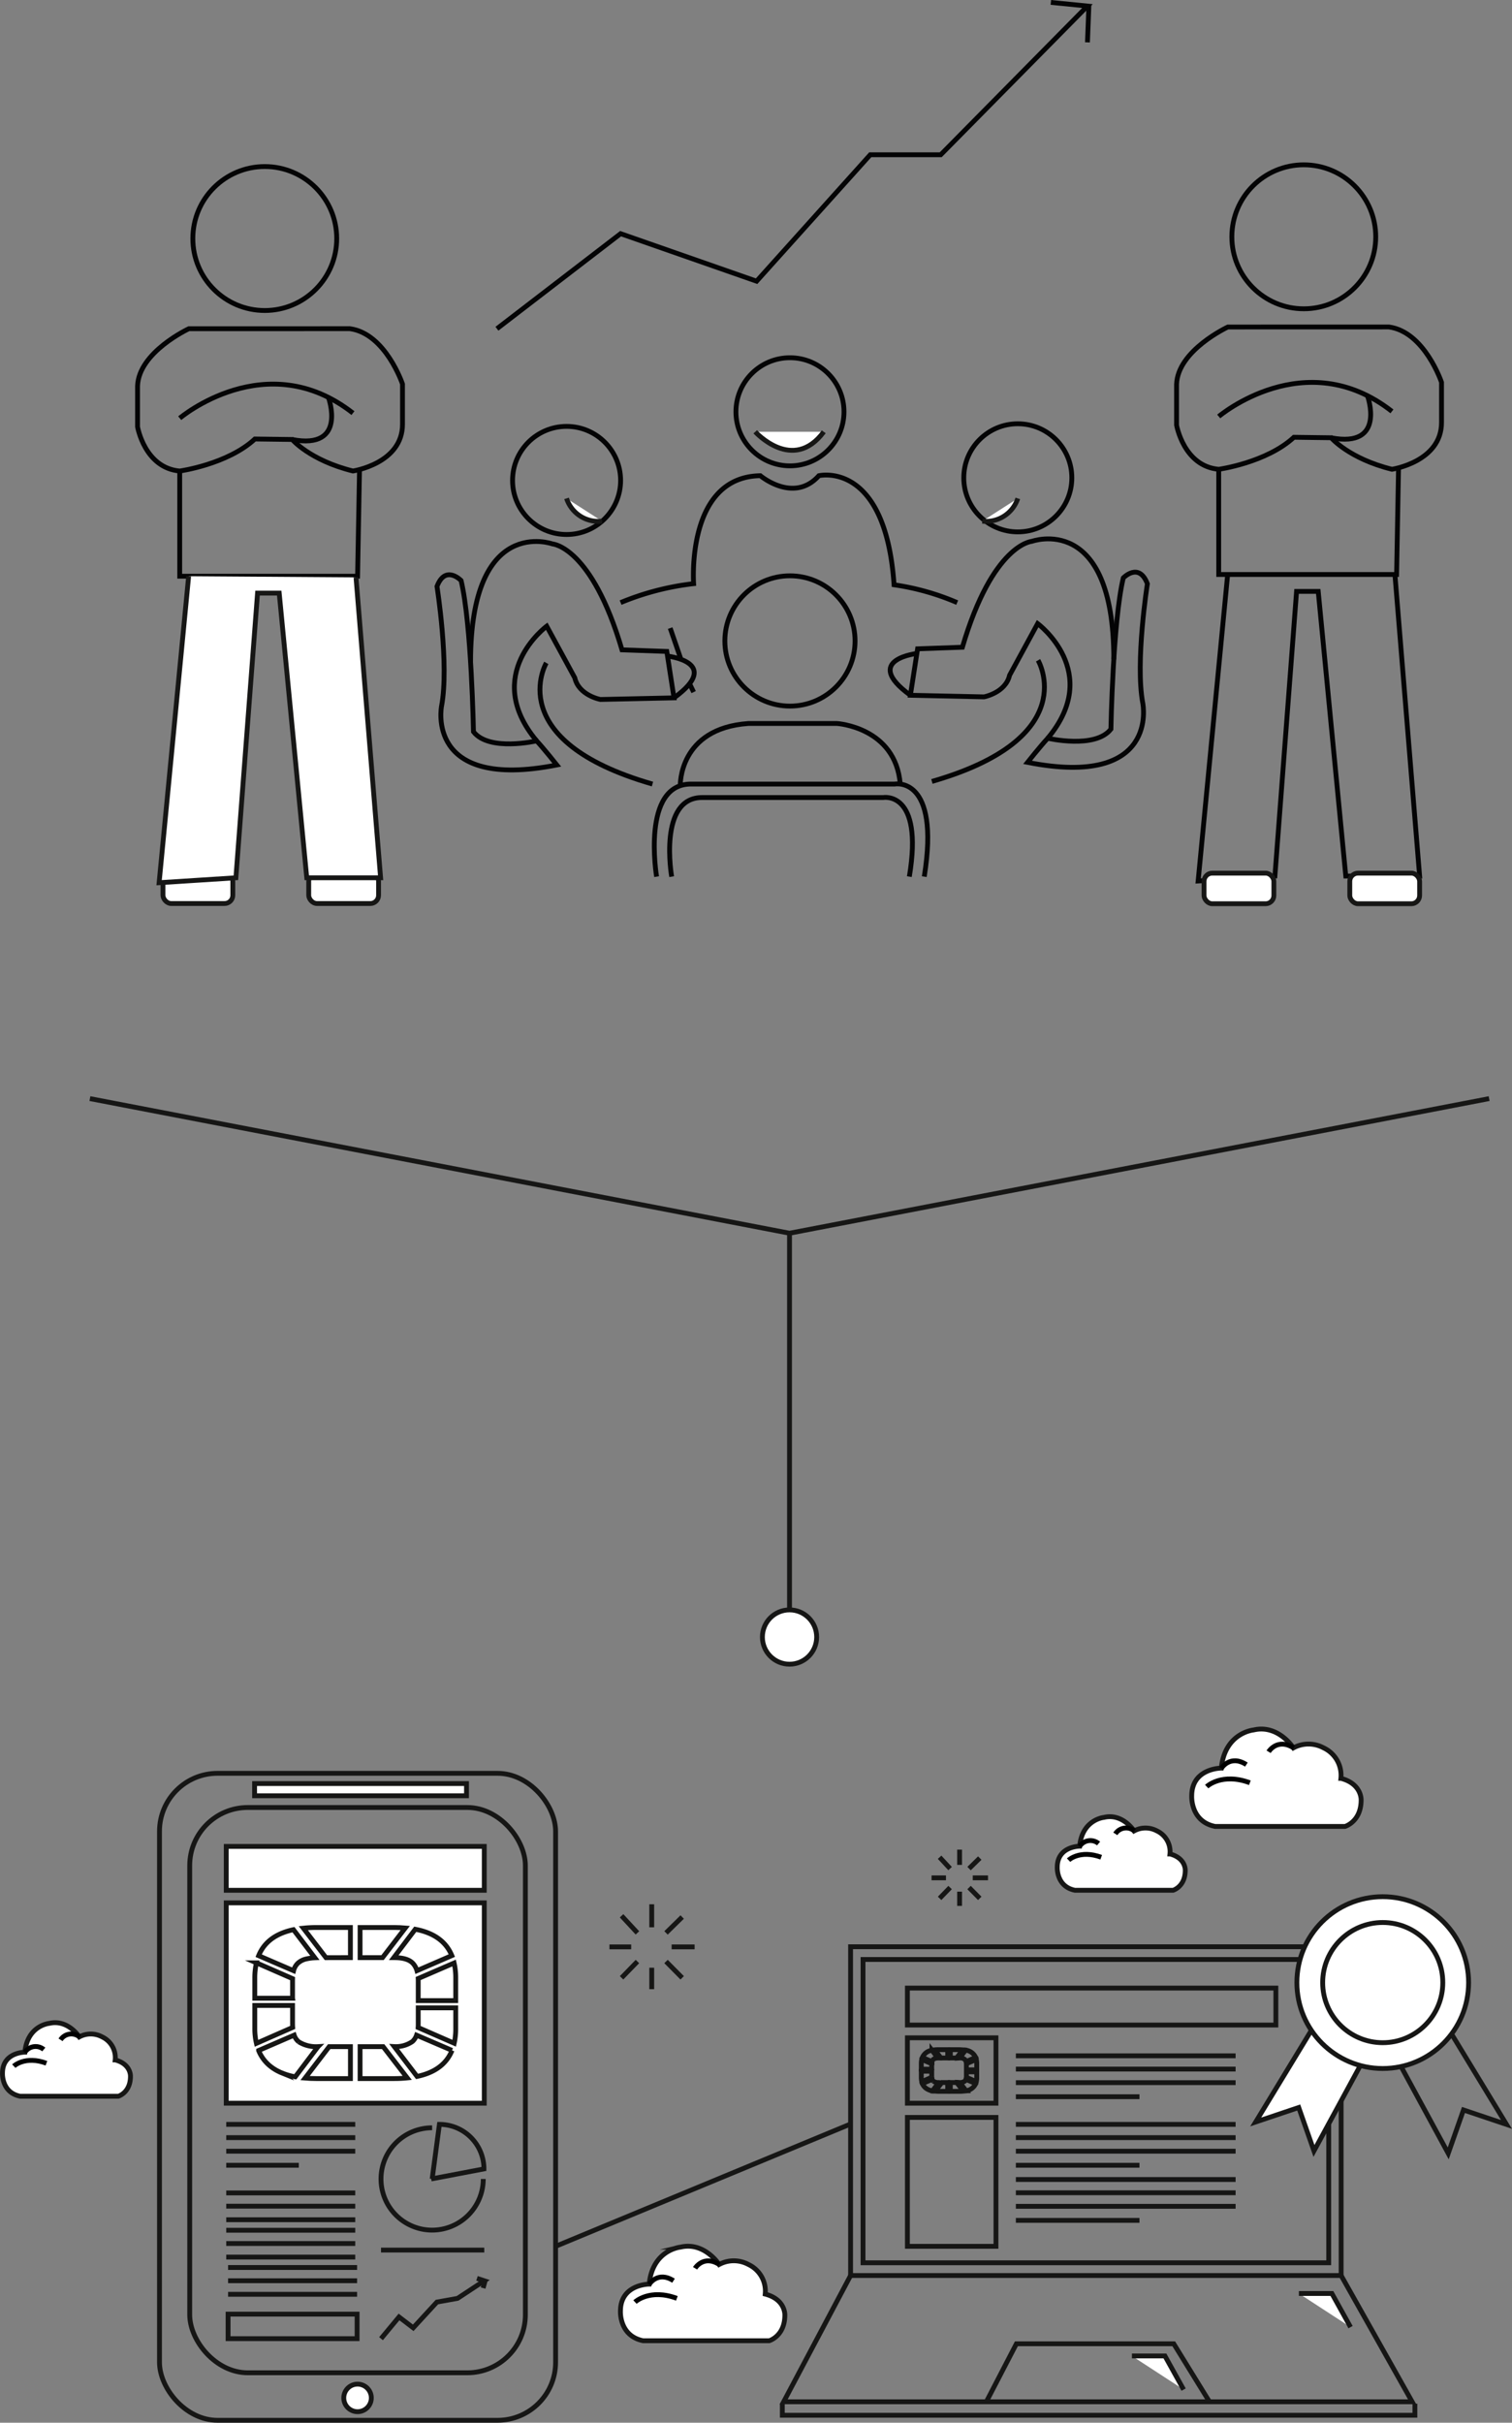 <svg xmlns="http://www.w3.org/2000/svg" width="312.701" height="500.762" viewBox="0 0 312.701 500.762"><rect x="0" y="0" width="312.701" height="500.762" fill="#808080" stroke="none"/><g transform="translate(-25.13 -5397.194)"><circle cx="11.174" cy="11.174" r="11.174" transform="translate(131.131 5485.325)" fill="none" stroke="#040405" stroke-miterlimit="10" stroke-width="1"/><circle cx="11.174" cy="11.174" r="11.174" transform="translate(177.33 5471.137)" fill="none" stroke="#040405" stroke-miterlimit="10" stroke-width="1"/><circle cx="13.464" cy="13.464" r="13.464" transform="translate(175.039 5516.213)" fill="none" stroke="#040405" stroke-miterlimit="10" stroke-width="1"/><path d="M120.489,5517.187s-3.233-3.367-4.984,1.213c0,0,2.56,16.211.943,24.742,0,0-3.5,17.556,23.843,12.168,0,0-2.559-3.233-4.176-4.984,0,0-9.833,2.29-13.066-1.886C123.049,5548.44,122.645,5526.213,120.489,5517.187Z" fill="none" stroke="#040405" stroke-miterlimit="10" stroke-width="1"/><path d="M122.448,5534.018c0-30.57,16.963-24.39,16.963-24.39s8.068.542,14.355,21.885l9.265.331,1.489,9.595-15.221.331s-4.467-.827-5.294-4.467l-5.808-10.678s-13.544,9.985-2.082,23.7" fill="none" stroke="#040405" stroke-miterlimit="10" stroke-width="1"/><path d="M162.937,5532.77s11.852,1.213,1.583,8.669" fill="none" stroke="#040405" stroke-miterlimit="10" stroke-width="1"/><line x2="2.162" y2="6.274" transform="translate(163.732 5527.015)" fill="none" stroke="#040405" stroke-miterlimit="10" stroke-width="1"/><line x2="0.844" y2="1.74" transform="translate(167.738 5538.508)" fill="none" stroke="#040405" stroke-miterlimit="10" stroke-width="1"/><path d="M138.113,5534.213s-9.376,16.023,21.957,25.043" fill="none" stroke="#040405" stroke-miterlimit="10" stroke-width="1"/><circle cx="11.174" cy="11.174" r="11.174" transform="translate(224.45 5484.785)" fill="none" stroke="#040405" stroke-miterlimit="10" stroke-width="1"/><path d="M257.439,5516.648s3.233-3.368,4.985,1.212c0,0-2.56,16.212-.943,24.742,0,0,3.5,17.556-23.844,12.168,0,0,2.56-3.233,4.176-4.984,0,0,9.834,2.29,13.067-1.886C254.88,5547.9,255.284,5525.673,257.439,5516.648Z" fill="none" stroke="#040405" stroke-miterlimit="10" stroke-width="1"/><path d="M255.48,5533.478c0-30.57-16.962-24.389-16.962-24.389s-8.068.541-14.355,21.884l-9.265.331-1.489,9.6,15.221.331s4.467-.828,5.294-4.467l5.808-10.678s13.544,9.984,2.081,23.7" fill="none" stroke="#040405" stroke-miterlimit="10" stroke-width="1"/><path d="M214.991,5532.23s-11.851,1.213-1.582,8.67" fill="none" stroke="#040405" stroke-miterlimit="10" stroke-width="1"/><path d="M239.816,5533.673s9.376,16.023-21.958,25.043" fill="none" stroke="#040405" stroke-miterlimit="10" stroke-width="1"/><path d="M153.479,5521.751a55.853,55.853,0,0,1,15.1-3.917s-1.628-22.076,13.8-22.313c0,0,6.884,5.815,12.106,0,0,0,13.768-3.324,15.548,22.55a51.506,51.506,0,0,1,13.056,3.68" fill="none" stroke="#040405" stroke-miterlimit="10" stroke-width="1"/><path d="M160.923,5578.392s-3.264-19.309,7.237-19.136h42s9.481-1.815,6.117,19.136" fill="none" stroke="#040405" stroke-miterlimit="10" stroke-width="1"/><path d="M164.039,5578.392s-2.9-16.5,6.426-16.349H207.76s8.419-1.551,5.431,16.349" fill="none" stroke="#040405" stroke-miterlimit="10" stroke-width="1"/><path d="M165.822,5559.593s-.378-11.843,14.073-12.858h18.338s12.107.745,13.079,12.521" fill="none" stroke="#040405" stroke-miterlimit="10" stroke-width="1"/><circle cx="14.879" cy="14.879" r="14.879" transform="translate(65.01 5431.618)" fill="none" stroke="#040405" stroke-miterlimit="10" stroke-width="1"/><path d="M62.3,5483.632s17.86-15.129,35.826-1.051" fill="none" stroke="#040405" stroke-miterlimit="10" stroke-width="1"/><rect width="14.442" height="6.327" rx="1.705" transform="translate(58.836 5577.619)" fill="#fff" stroke="#161615" stroke-miterlimit="10" stroke-width="1"/><rect width="14.442" height="6.327" rx="1.705" transform="translate(88.98 5577.619)" fill="#fff" stroke="#161615" stroke-miterlimit="10" stroke-width="1"/><path d="M64.187,5465.141s-10.4,4.833-10.611,11.872v8.4s1.471,8.51,8.72,9.14c0,0,9.876-1.366,15.549-6.619l7.714.1s3.648,4.305,12.563,6.514c0,0,10.25-1.534,10.25-9.663v-8.31s-3.5-10.437-10.881-11.444Z" fill="none" stroke="#040405" stroke-miterlimit="10" stroke-width="1"/><path d="M93.056,5479.342s3.976,10.9-7.5,8.7" fill="none" stroke="#040405" stroke-miterlimit="10" stroke-width="1"/><path d="M62.3,5494.558v21.735H99.082l.4-22.038" fill="none" stroke="#040405" stroke-miterlimit="10" stroke-width="1"/><path d="M98.754,5516.529l5.09,62.1H88.574l-5.7-58.839H78.394l-4.479,58.839-15.88,1.018,6.108-63.35" fill="#fff" stroke="#161615" stroke-miterlimit="10" stroke-width="1"/><circle cx="14.879" cy="14.879" r="14.879" transform="translate(279.892 5431.262)" fill="none" stroke="#040405" stroke-miterlimit="10" stroke-width="1"/><path d="M277.178,5483.276s17.86-15.129,35.826-1.051" fill="none" stroke="#040405" stroke-miterlimit="10" stroke-width="1"/><path d="M279.069,5464.785s-10.4,4.833-10.611,11.872v8.4s1.471,8.51,8.72,9.14c0,0,9.876-1.366,15.549-6.619l7.714.1s3.648,4.305,12.563,6.514c0,0,10.25-1.534,10.25-9.663v-8.31s-3.5-10.438-10.881-11.444Z" fill="none" stroke="#040405" stroke-miterlimit="10" stroke-width="1"/><path d="M307.937,5478.986s3.977,10.9-7.5,8.7" fill="none" stroke="#040405" stroke-miterlimit="10" stroke-width="1"/><path d="M277.178,5494.2v21.735h36.786l.4-22.038" fill="none" stroke="#040405" stroke-miterlimit="10" stroke-width="1"/><path d="M313.636,5516.173l5.09,62.1h-15.27l-5.7-58.838h-4.479l-4.479,58.838-15.88,1.018,6.108-63.35" fill="none" stroke="#040405" stroke-miterlimit="10" stroke-width="1"/><path d="M242.462,5397.692l7.568.753-30.346,30.734h-14.57l-23.51,26.138-28.126-9.824L127.9,5465.141" fill="none" stroke="#040405" stroke-miterlimit="10" stroke-width="1"/><line y1="7.676" x2="0.298" transform="translate(250.03 5398.273)" fill="none" stroke="#040405" stroke-miterlimit="10" stroke-width="1"/><path d="M142.3,5500.208a6.91,6.91,0,0,0,7.341,4.71" fill="#fff" stroke="#161615" stroke-miterlimit="10" stroke-width="1"/><path d="M235.624,5500.208a6.912,6.912,0,0,1-7.342,4.71" fill="#fff" stroke="#161615" stroke-miterlimit="10" stroke-width="1"/><path d="M181.323,5486.444s7.787,8.625,14.17,0" fill="#fff" stroke="#161615" stroke-miterlimit="10" stroke-width="1"/><rect width="14.442" height="6.327" rx="1.705" transform="translate(274.139 5577.665)" fill="#fff" stroke="#161615" stroke-miterlimit="10" stroke-width="1"/><rect width="14.442" height="6.327" rx="1.705" transform="translate(304.283 5577.665)" fill="#fff" stroke="#161615" stroke-miterlimit="10" stroke-width="1"/><rect width="101.453" height="67.957" transform="translate(201.043 5799.575)" fill="none" stroke="#161615" stroke-miterlimit="10" stroke-width="1"/><rect width="96.305" height="62.693" transform="translate(203.617 5802.207)" fill="none" stroke="#161615" stroke-miterlimit="10" stroke-width="1"/><path d="M201.043,5867.532l-13.845,26.1H317.18l-14.684-26.1" fill="none" stroke="#161615" stroke-miterlimit="10" stroke-width="1"/><path d="M275.264,5893.631l-7.391-11.988h-32.54l-6.219,11.988" fill="none" stroke="#161615" stroke-miterlimit="10" stroke-width="1"/><rect width="76.202" height="7.64" transform="translate(212.792 5808.12)" fill="none" stroke="#161615" stroke-miterlimit="10" stroke-width="1"/><rect width="18.316" height="13.517" transform="translate(212.792 5818.4)" fill="none" stroke="#161615" stroke-miterlimit="10" stroke-width="1"/><rect width="18.316" height="26.641" transform="translate(212.792 5834.855)" fill="none" stroke="#161615" stroke-miterlimit="10" stroke-width="1"/><line x2="45.447" transform="translate(235.222 5822.122)" fill="none" stroke="#161615" stroke-miterlimit="10" stroke-width="1"/><line x2="45.447" transform="translate(235.222 5824.864)" fill="none" stroke="#161615" stroke-miterlimit="10" stroke-width="1"/><line x2="45.447" transform="translate(235.222 5827.667)" fill="none" stroke="#161615" stroke-miterlimit="10" stroke-width="1"/><line x2="25.562" transform="translate(235.222 5830.575)" fill="none" stroke="#161615" stroke-miterlimit="10" stroke-width="1"/><line x2="45.447" transform="translate(235.222 5836.291)" fill="none" stroke="#161615" stroke-miterlimit="10" stroke-width="1"/><line x2="45.447" transform="translate(235.222 5839.032)" fill="none" stroke="#161615" stroke-miterlimit="10" stroke-width="1"/><line x2="45.447" transform="translate(235.222 5841.835)" fill="none" stroke="#161615" stroke-miterlimit="10" stroke-width="1"/><line x2="25.562" transform="translate(235.222 5844.744)" fill="none" stroke="#161615" stroke-miterlimit="10" stroke-width="1"/><line x2="26.682" transform="translate(71.92 5836.291)" fill="none" stroke="#161615" stroke-miterlimit="10" stroke-width="1"/><line x2="26.682" transform="translate(71.92 5839.032)" fill="none" stroke="#161615" stroke-miterlimit="10" stroke-width="1"/><line x2="26.682" transform="translate(71.92 5841.835)" fill="none" stroke="#161615" stroke-miterlimit="10" stroke-width="1"/><line x2="15.007" transform="translate(71.92 5844.744)" fill="none" stroke="#161615" stroke-miterlimit="10" stroke-width="1"/><line x2="21.356" transform="translate(103.927 5862.276)" fill="none" stroke="#161615" stroke-miterlimit="10" stroke-width="1"/><line x2="26.682" transform="translate(71.92 5850.46)" fill="none" stroke="#161615" stroke-miterlimit="10" stroke-width="1"/><line x2="26.682" transform="translate(71.92 5853.201)" fill="none" stroke="#161615" stroke-miterlimit="10" stroke-width="1"/><line x2="26.682" transform="translate(71.92 5856.004)" fill="none" stroke="#161615" stroke-miterlimit="10" stroke-width="1"/><line x2="26.682" transform="translate(71.92 5858.175)" fill="none" stroke="#161615" stroke-miterlimit="10" stroke-width="1"/><line x2="26.682" transform="translate(71.92 5860.917)" fill="none" stroke="#161615" stroke-miterlimit="10" stroke-width="1"/><line x2="26.682" transform="translate(71.92 5863.72)" fill="none" stroke="#161615" stroke-miterlimit="10" stroke-width="1"/><line x2="26.682" transform="translate(72.299 5865.873)" fill="none" stroke="#161615" stroke-miterlimit="10" stroke-width="1"/><line x2="26.682" transform="translate(72.299 5868.614)" fill="none" stroke="#161615" stroke-miterlimit="10" stroke-width="1"/><line x2="26.682" transform="translate(72.299 5871.417)" fill="none" stroke="#161615" stroke-miterlimit="10" stroke-width="1"/><line x2="45.447" transform="translate(235.222 5847.685)" fill="none" stroke="#161615" stroke-miterlimit="10" stroke-width="1"/><line x2="45.447" transform="translate(235.222 5850.427)" fill="none" stroke="#161615" stroke-miterlimit="10" stroke-width="1"/><line x2="45.447" transform="translate(235.222 5853.229)" fill="none" stroke="#161615" stroke-miterlimit="10" stroke-width="1"/><line x2="25.562" transform="translate(235.222 5856.138)" fill="none" stroke="#161615" stroke-miterlimit="10" stroke-width="1"/><path d="M186.924,5894.03v2.386H317.75v-2.386" fill="none" stroke="#161615" stroke-miterlimit="10" stroke-width="1"/><path d="M314.89,5824.336l9.751,17.953,3.154-8.977,8.9,2.991-11.367-18.7" fill="none" stroke="#161615" stroke-miterlimit="10" stroke-width="1"/><path d="M306.627,5823.828l-9.751,17.954-3.154-8.977-8.9,2.992,11.367-18.7" fill="#fff" stroke="#161615" stroke-miterlimit="10" stroke-width="1"/><circle cx="17.757" cy="17.757" r="17.757" transform="translate(293.341 5789.23)" fill="#fff" stroke="#161615" stroke-miterlimit="10" stroke-width="1"/><circle cx="12.422" cy="12.422" r="12.422" transform="translate(298.676 5794.565)" fill="#fff" stroke="#161615" stroke-miterlimit="10" stroke-width="1"/><path d="M293.754,5871.246h6.825l3.863,6.954" fill="#fff" stroke="#161615" stroke-miterlimit="10" stroke-width="1"/><path d="M259.228,5884.16h6.825l3.863,6.953" fill="#fff" stroke="#161615" stroke-miterlimit="10" stroke-width="1"/><path d="M208.338,5845.375" fill="#fff" stroke="#161615" stroke-miterlimit="10" stroke-width="1"/><path d="M159.388,5869.31s-5.941,0-5.941,5.588c0,0-.294,5.117,4.706,6.117H184.21s3.235-.941,3.235-5.293c0,0,.176-3.236-4.059-4.353a6.075,6.075,0,0,0-3.47-6.117,6.374,6.374,0,0,0-6.059,0s-3.058-4.765-8-3.588C165.858,5861.664,160.094,5862.193,159.388,5869.31Z" fill="#fff" stroke="#161615" stroke-miterlimit="10" stroke-width="1"/><path d="M168.877,5866.033s1.75-2.863,5.031-.763" fill="none" stroke="#000" stroke-miterlimit="10" stroke-width="1"/><path d="M159.387,5869.37s1.751-2.863,5.032-.763" fill="none" stroke="#000" stroke-miterlimit="10" stroke-width="1"/><path d="M156.453,5873.016s3.014-2.863,8.663-.763" fill="none" stroke="#000" stroke-miterlimit="10" stroke-width="1"/><path d="M248.41,5778.793s-4.625,0-4.625,4.35c0,0-.229,3.985,3.663,4.763h20.287s2.518-.733,2.518-4.121c0,0,.138-2.519-3.159-3.389a4.732,4.732,0,0,0-2.7-4.763,4.963,4.963,0,0,0-4.717,0s-2.381-3.709-6.228-2.793C253.447,5772.84,248.959,5773.252,248.41,5778.793Z" fill="#fff" stroke="#161615" stroke-miterlimit="10" stroke-width="1"/><path d="M255.8,5776.242a2.647,2.647,0,0,1,3.918-.6" fill="none" stroke="#000" stroke-miterlimit="10" stroke-width="1"/><path d="M248.409,5778.84a2.647,2.647,0,0,1,3.918-.595" fill="none" stroke="#000" stroke-miterlimit="10" stroke-width="1"/><path d="M246.125,5781.679s2.346-2.23,6.744-.6" fill="none" stroke="#000" stroke-miterlimit="10" stroke-width="1"/><path d="M30.269,5821.368s-4.626,0-4.626,4.35c0,0-.229,3.984,3.664,4.763H49.594s2.518-.733,2.518-4.122c0,0,.138-2.518-3.159-3.388a4.732,4.732,0,0,0-2.7-4.763,4.963,4.963,0,0,0-4.717,0s-2.381-3.709-6.228-2.793C35.306,5815.415,30.818,5815.827,30.269,5821.368Z" fill="#fff" stroke="#161615" stroke-miterlimit="10" stroke-width="1"/><path d="M37.656,5818.817a2.647,2.647,0,0,1,3.918-.595" fill="none" stroke="#000" stroke-miterlimit="10" stroke-width="1"/><path d="M30.268,5821.415a2.647,2.647,0,0,1,3.918-.6" fill="none" stroke="#000" stroke-miterlimit="10" stroke-width="1"/><path d="M27.984,5824.253s2.346-2.229,6.744-.594" fill="none" stroke="#000" stroke-miterlimit="10" stroke-width="1"/><path d="M277.714,5762.652s-6.122,0-6.122,5.759c0,0-.3,5.273,4.849,6.3h26.852s3.333-.97,3.333-5.455c0,0,.182-3.334-4.182-4.485a6.26,6.26,0,0,0-3.576-6.3,6.568,6.568,0,0,0-6.243,0s-3.152-4.91-8.243-3.7C284.382,5754.773,278.442,5755.318,277.714,5762.652Z" fill="#fff" stroke="#161615" stroke-miterlimit="10" stroke-width="1"/><path d="M287.492,5759.276s1.8-2.951,5.185-.787" fill="none" stroke="#000" stroke-miterlimit="10" stroke-width="1"/><path d="M277.714,5762.714s1.8-2.95,5.185-.786" fill="none" stroke="#000" stroke-miterlimit="10" stroke-width="1"/><path d="M274.69,5766.472s3.106-2.951,8.927-.787" fill="none" stroke="#000" stroke-miterlimit="10" stroke-width="1"/><rect width="53.363" height="9.066" transform="translate(71.92 5778.84)" fill="#fff" stroke="#161615" stroke-miterlimit="10" stroke-width="1"/><rect width="53.363" height="41.408" transform="translate(71.92 5790.508)" fill="#fff" stroke="#161615" stroke-miterlimit="10" stroke-width="1"/><path d="M123.778,5868.118l1.505.5-5.524,3.636-4.27.767-4.9,5.323-2.937-2.243-3.722,4.485" fill="none" stroke="#161615" stroke-miterlimit="10" stroke-width="1"/><line y1="1.605" x2="0.448" transform="translate(125.043 5868.524)" fill="none" stroke="#161615" stroke-miterlimit="10" stroke-width="1"/><rect width="26.682" height="5.067" transform="translate(72.299 5875.514)" fill="none" stroke="#161615" stroke-miterlimit="10" stroke-width="1"/><line y2="4.757" transform="translate(159.915 5790.799)" fill="#fff" stroke="#161615" stroke-miterlimit="10" stroke-width="1"/><line y1="3.279" x2="3.343" transform="translate(162.872 5793.435)" fill="#fff" stroke="#161615" stroke-miterlimit="10" stroke-width="1"/><line x2="4.757" transform="translate(164.029 5799.606)" fill="#fff" stroke="#161615" stroke-miterlimit="10" stroke-width="1"/><line x2="3.343" y2="3.372" transform="translate(162.872 5802.628)" fill="#fff" stroke="#161615" stroke-miterlimit="10" stroke-width="1"/><line y2="4.436" transform="translate(159.915 5803.914)" fill="#fff" stroke="#161615" stroke-miterlimit="10" stroke-width="1"/><line x1="3.279" y2="3.372" transform="translate(153.679 5802.628)" fill="#fff" stroke="#161615" stroke-miterlimit="10" stroke-width="1"/><line x1="4.5" transform="translate(151.171 5799.606)" fill="#fff" stroke="#161615" stroke-miterlimit="10" stroke-width="1"/><line x2="3.279" y2="3.536" transform="translate(153.679 5793.178)" fill="#fff" stroke="#161615" stroke-miterlimit="10" stroke-width="1"/><line y2="3.153" transform="translate(223.584 5779.502)" fill="#fff" stroke="#161615" stroke-miterlimit="10" stroke-width="1"/><line y1="2.173" x2="2.216" transform="translate(225.544 5781.249)" fill="#fff" stroke="#161615" stroke-miterlimit="10" stroke-width="1"/><line x2="3.153" transform="translate(226.31 5785.339)" fill="#fff" stroke="#161615" stroke-miterlimit="10" stroke-width="1"/><line x2="2.216" y2="2.235" transform="translate(225.544 5787.341)" fill="#fff" stroke="#161615" stroke-miterlimit="10" stroke-width="1"/><line y2="2.94" transform="translate(223.584 5788.193)" fill="#fff" stroke="#161615" stroke-miterlimit="10" stroke-width="1"/><line x1="2.173" y2="2.235" transform="translate(219.451 5787.341)" fill="#fff" stroke="#161615" stroke-miterlimit="10" stroke-width="1"/><line x1="2.982" transform="translate(217.789 5785.339)" fill="#fff" stroke="#161615" stroke-miterlimit="10" stroke-width="1"/><line x2="2.173" y2="2.343" transform="translate(219.451 5781.078)" fill="#fff" stroke="#161615" stroke-miterlimit="10" stroke-width="1"/><circle cx="5.612" cy="5.612" r="5.612" transform="translate(182.803 5729.952)" fill="#fff" stroke="#161615" stroke-miterlimit="10" stroke-width="1"/><circle cx="2.85" cy="2.85" r="2.85" transform="translate(96.225 5889.979)" fill="#fff" stroke="#161615" stroke-miterlimit="10" stroke-width="1"/><line y2="77.781" transform="translate(188.415 5652.094)" fill="#fff" stroke="#161615" stroke-miterlimit="10" stroke-width="1"/><path d="M221.125,5822.57v-1.72h-1.958a6.882,6.882,0,0,0-.729.037l1.292,1.683Z" fill="none" stroke="#161615" stroke-miterlimit="10" stroke-width="1"/><path d="M217.894,5823.271a.871.871,0,0,1,.246-.4,1.057,1.057,0,0,1,.47-.231,2.684,2.684,0,0,1,.484-.064l-1.219-1.6a2.527,2.527,0,0,0-1.987,1.483l1.995.859c0-.015.007-.031.011-.045" fill="none" stroke="#161615" stroke-miterlimit="10" stroke-width="1"/><path d="M217.822,5824.883v-1.026c0-.032,0-.061,0-.091l-2.062-.9a3.739,3.739,0,0,0-.095.848v1.171h2.155Z" fill="none" stroke="#161615" stroke-miterlimit="10" stroke-width="1"/><path d="M217.822,5826.344V5825.3h-2.155v1.323a3.64,3.64,0,0,0,.094.837l2.069-.908c-.005-.065-.008-.133-.008-.2" fill="none" stroke="#161615" stroke-miterlimit="10" stroke-width="1"/><path d="M218.176,5827.37a.818.818,0,0,1-.261-.382l-2.029.877a2.2,2.2,0,0,0,.628.863l.085.068.1.076.052.034.063.04.111.064.188.1.107.043.118.047a3.945,3.945,0,0,0,.634.171l1.3-1.723a1.869,1.869,0,0,1-1.1-.273" fill="none" stroke="#161615" stroke-miterlimit="10" stroke-width="1"/><path d="M219.913,5827.645l-1.376,1.793c.2.017.408.029.629.029h1.959v-1.822Z" fill="none" stroke="#161615" stroke-miterlimit="10" stroke-width="1"/><path d="M221.676,5827.645v1.822h1.958c.259,0,.5-.014.733-.037l-1.377-1.785Z" fill="none" stroke="#161615" stroke-miterlimit="10" stroke-width="1"/><path d="M226.922,5827.859l-2.024-.867a.881.881,0,0,1-.23.356,1.648,1.648,0,0,1-1.042.293l1.3,1.7a2.518,2.518,0,0,0,2-1.485" fill="none" stroke="#161615" stroke-miterlimit="10" stroke-width="1"/><path d="M224.993,5825.434v.938c0,.064,0,.124-.007.182l2.06.9a3.62,3.62,0,0,0,.087-.805v-1.212h-2.14Z" fill="none" stroke="#161615" stroke-miterlimit="10" stroke-width="1"/><path d="M224.993,5823.871v1.149h2.14v-1.308a3.706,3.706,0,0,0-.092-.837l-2.051.886c0,.036,0,.072,0,.11" fill="none" stroke="#161615" stroke-miterlimit="10" stroke-width="1"/><path d="M223.634,5822.57a1.411,1.411,0,0,1,1.056.325,1.042,1.042,0,0,1,.23.419l1.99-.862a2.57,2.57,0,0,0-2.087-1.5l-1.227,1.62Z" fill="none" stroke="#161615" stroke-miterlimit="10" stroke-width="1"/><path d="M222.955,5822.57l1.3-1.692c-.2-.017-.4-.028-.621-.028h-1.958v1.72Z" fill="none" stroke="#161615" stroke-miterlimit="10" stroke-width="1"/><path d="M97.6,5801.832V5795.6h-7.1a25.873,25.873,0,0,0-2.64.134l4.683,6.1Z" fill="none" stroke="#161615" stroke-miterlimit="10" stroke-width="1"/><path d="M85.894,5804.374a3.164,3.164,0,0,1,.891-1.443,3.82,3.82,0,0,1,1.7-.838,10.005,10.005,0,0,1,1.755-.233l-4.419-5.814c-3.645.775-6.054,2.562-7.2,5.376l7.233,3.112c.014-.053.024-.11.04-.16" fill="none" stroke="#161615" stroke-miterlimit="10" stroke-width="1"/><path d="M85.632,5810.213V5806.5c0-.116.006-.221.008-.329l-7.474-3.27a13.433,13.433,0,0,0-.343,3.073v4.242h7.809Z" fill="none" stroke="#161615" stroke-miterlimit="10" stroke-width="1"/><path d="M85.632,5815.509v-3.795H77.823v4.791a13.254,13.254,0,0,0,.339,3.037l7.5-3.292c-.018-.238-.028-.481-.028-.741" fill="none" stroke="#161615" stroke-miterlimit="10" stroke-width="1"/><path d="M86.916,5819.23a2.971,2.971,0,0,1-.947-1.386l-7.353,3.179a7.99,7.99,0,0,0,2.275,3.129l.307.247.378.274.189.122.228.148.4.23.685.343.387.156.425.172a14.59,14.59,0,0,0,2.3.62l4.719-6.244a6.793,6.793,0,0,1-4-.99" fill="none" stroke="#161615" stroke-miterlimit="10" stroke-width="1"/><path d="M93.211,5820.225l-4.988,6.5c.726.06,1.479.1,2.282.1h7.1v-6.6Z" fill="none" stroke="#161615" stroke-miterlimit="10" stroke-width="1"/><path d="M99.6,5820.225v6.6h7.1a26.16,26.16,0,0,0,2.656-.134l-4.991-6.47Z" fill="none" stroke="#161615" stroke-miterlimit="10" stroke-width="1"/><path d="M118.615,5821l-7.336-3.143a3.207,3.207,0,0,1-.834,1.293,5.991,5.991,0,0,1-3.775,1.061l4.711,6.173q5.523-1.156,7.234-5.384" fill="none" stroke="#161615" stroke-miterlimit="10" stroke-width="1"/><path d="M111.624,5812.211v3.4c0,.23-.01.449-.024.658l7.463,3.254a13.079,13.079,0,0,0,.317-2.915v-4.393l0-.006Z" fill="none" stroke="#161615" stroke-miterlimit="10" stroke-width="1"/><path d="M111.624,5806.548v4.163h7.756v-4.739a13.356,13.356,0,0,0-.335-3.035l-7.433,3.212c.006.132.012.261.012.4" fill="none" stroke="#161615" stroke-miterlimit="10" stroke-width="1"/><path d="M106.7,5801.832q2.724,0,3.827,1.179a3.785,3.785,0,0,1,.836,1.515l7.212-3.122q-1.79-4.351-7.565-5.443l-4.447,5.871Z" fill="none" stroke="#161615" stroke-miterlimit="10" stroke-width="1"/><path d="M104.237,5801.832l4.711-6.135c-.717-.061-1.459-.1-2.25-.1H99.6v6.236Z" fill="none" stroke="#161615" stroke-miterlimit="10" stroke-width="1"/><rect width="81.923" height="133.727" rx="12" transform="translate(58.113 5763.73)" fill="none" stroke="#161615" stroke-miterlimit="10" stroke-width="1"/><rect width="69.419" height="116.843" rx="12" transform="translate(64.365 5770.794)" fill="none" stroke="#161615" stroke-miterlimit="10" stroke-width="1"/><rect width="43.83" height="2.518" transform="translate(77.779 5765.85)" fill="#fff" stroke="#161615" stroke-miterlimit="10" stroke-width="1"/><line y1="25.205" x2="60.817" transform="translate(140.036 5836.291)" fill="#fff" stroke="#161615" stroke-miterlimit="10" stroke-width="1"/><path d="M125.075,5847.575A10.574,10.574,0,1,1,114.5,5837" fill="none" stroke="#161615" stroke-miterlimit="10" stroke-width="1"/><path d="M114.305,5847.575l10.909-2.076a9.208,9.208,0,0,0-9.208-9.208l-1.5,11.284" fill="none" stroke="#161615" stroke-miterlimit="10" stroke-width="1"/><path d="M333.105,5624.27l-144.69,27.825L43.725,5624.27" fill="none" stroke="#161615" stroke-miterlimit="10" stroke-width="1"/></g></svg>